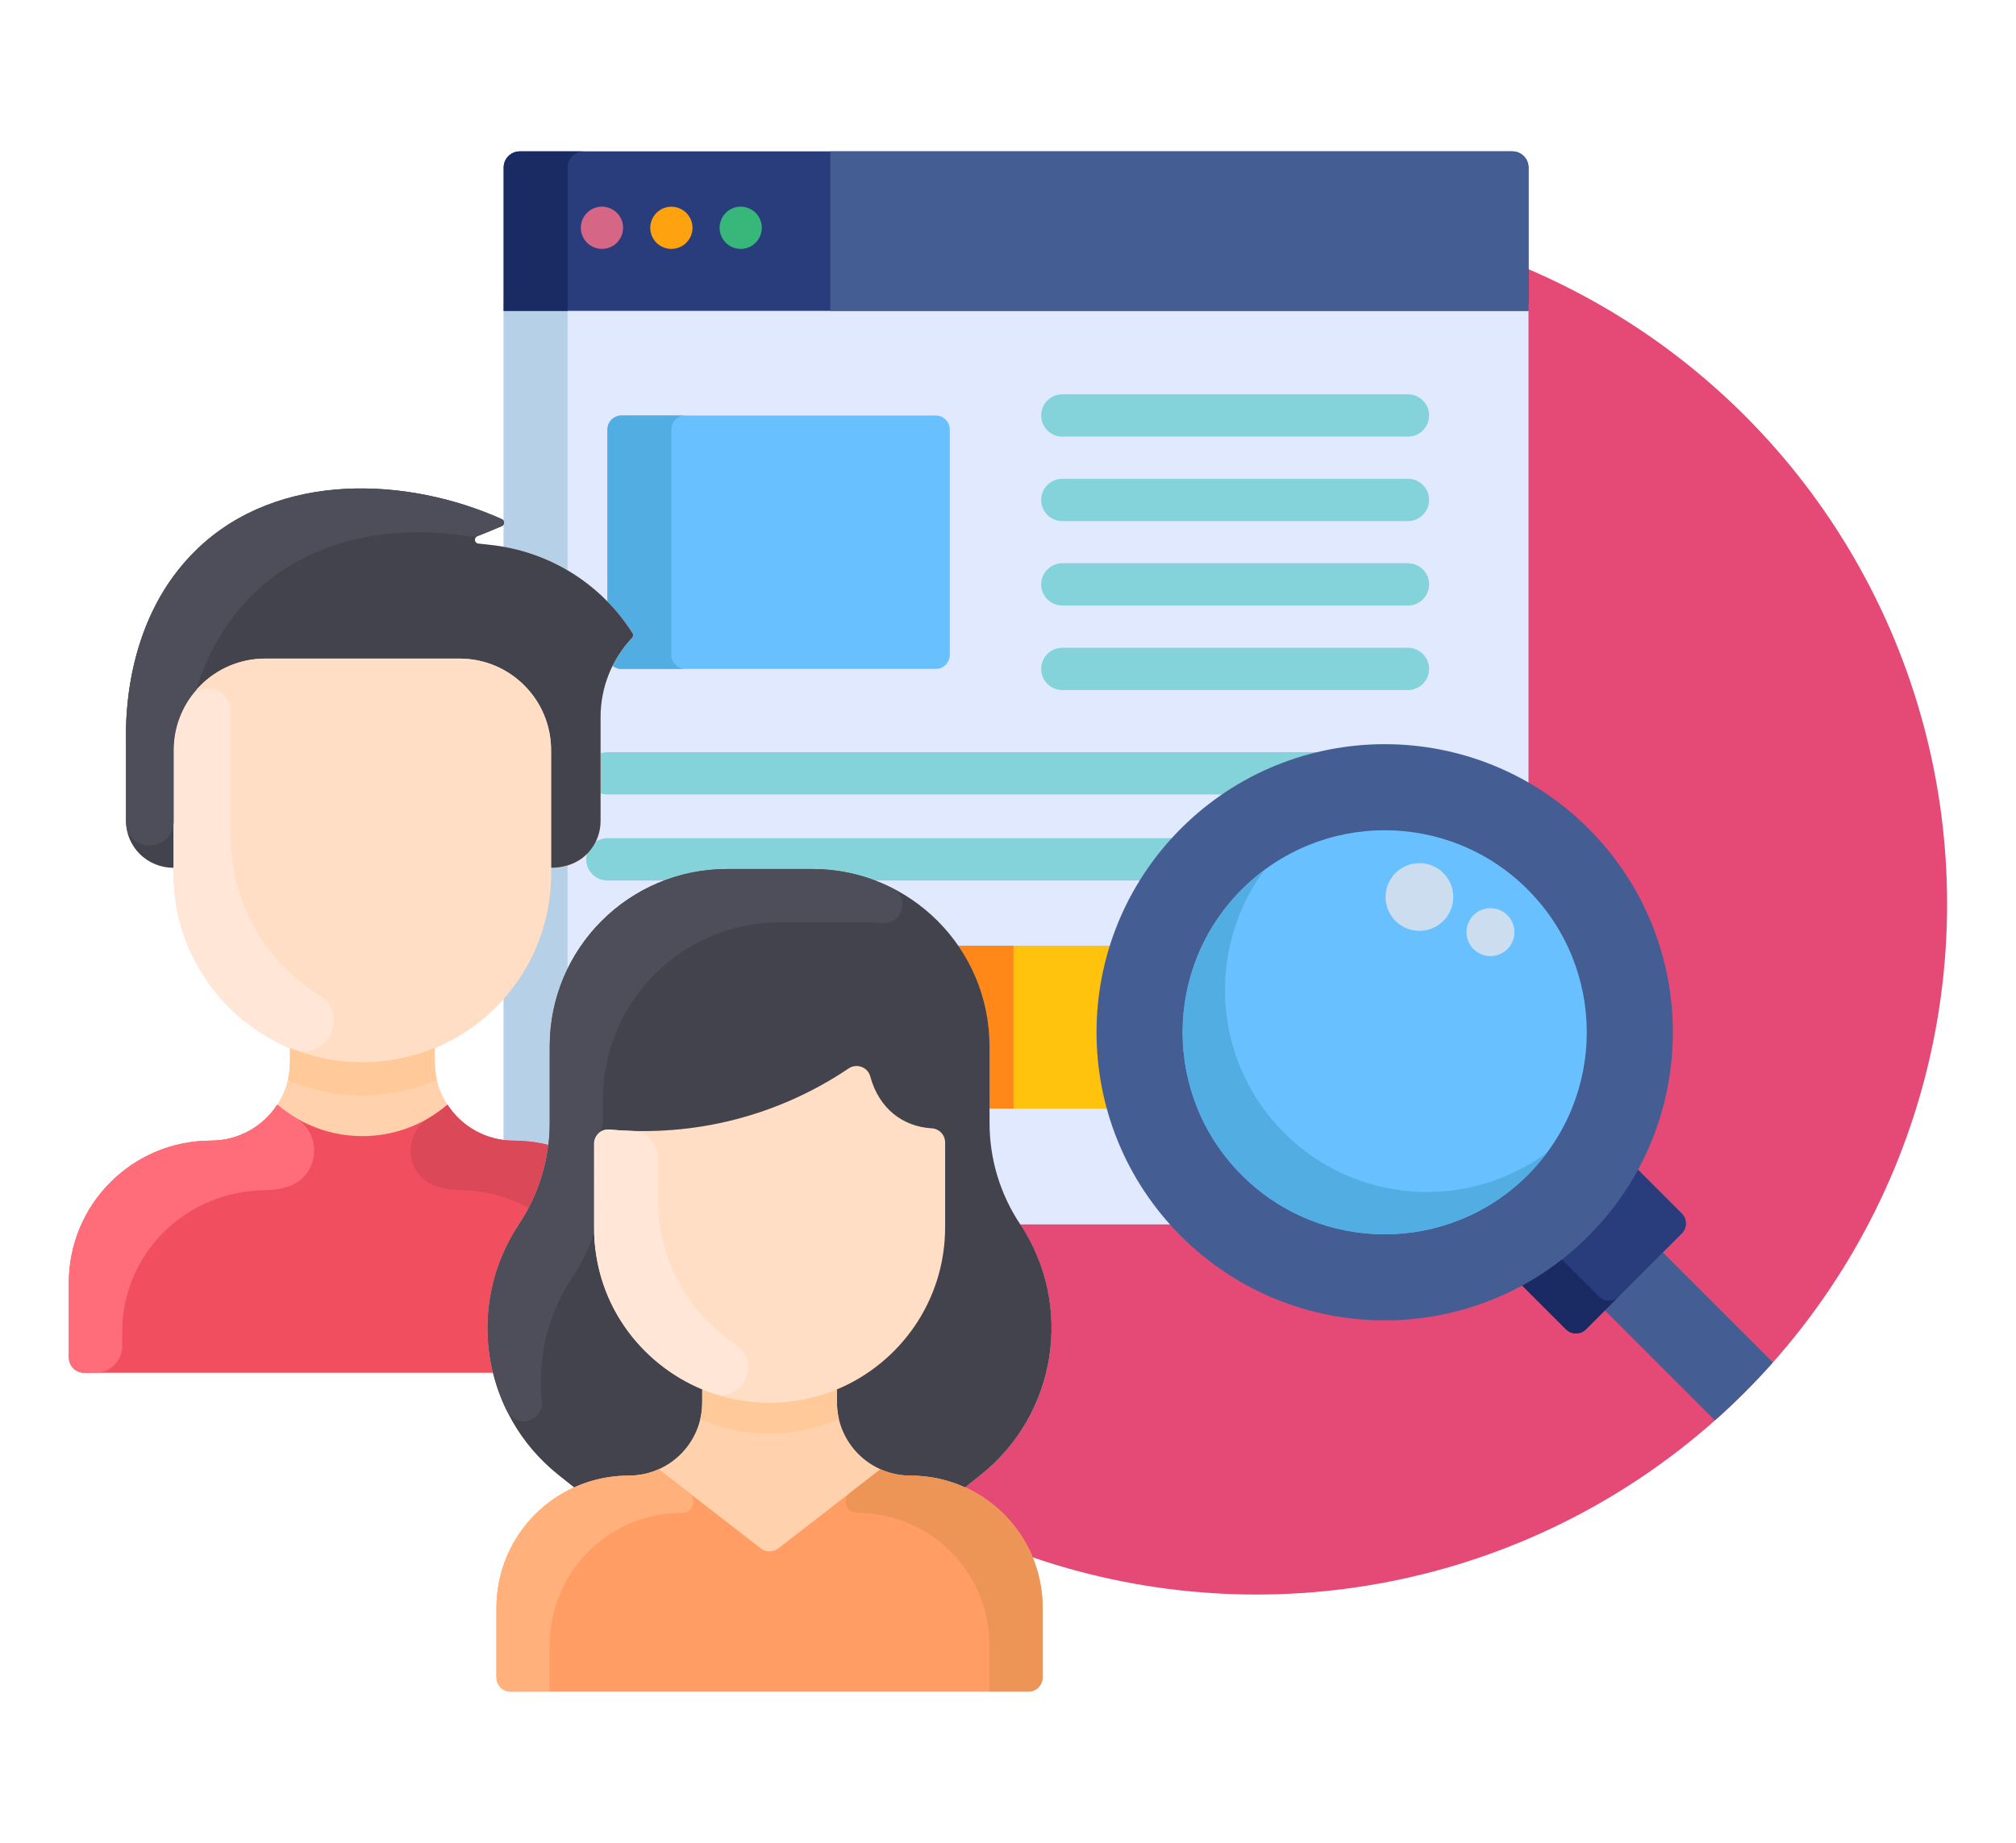 <?xml version="1.0" encoding="utf-8"?>
<!-- Generator: Adobe Illustrator 26.5.0, SVG Export Plug-In . SVG Version: 6.00 Build 0)  -->
<svg version="1.1" id="Capa_1" xmlns="http://www.w3.org/2000/svg" xmlns:xlink="http://www.w3.org/1999/xlink" x="0px" y="0px"
	 viewBox="0 0 309.57 283.07" style="enable-background:new 0 0 309.57 283.07;" xml:space="preserve">
<style type="text/css">
	.st0{fill:#BFBFBF;stroke:#BFBFBF;stroke-miterlimit:10;}
	.st1{fill:#BFBFBF;}
	.st2{fill-rule:evenodd;clip-rule:evenodd;fill:#BFBFBF;stroke:#BFBFBF;stroke-miterlimit:10;}
	.st3{fill-rule:evenodd;clip-rule:evenodd;fill:#BFBFBF;stroke:#BFBFBF;stroke-width:0.383;stroke-miterlimit:10;}
	.st4{fill-rule:evenodd;clip-rule:evenodd;fill:#BFBFBF;}
	.st5{fill:#8C8C8C;}
	.st6{fill:#D9D9D9;}
	.st7{fill:none;stroke:#0071AF;stroke-width:0.653;stroke-linecap:round;stroke-linejoin:round;stroke-miterlimit:10;}
	.st8{fill:none;stroke:#808080;stroke-width:0.653;stroke-linecap:round;stroke-linejoin:round;stroke-miterlimit:10;}
	.st9{fill:none;stroke:#6E54BF;stroke-width:0.769;stroke-linecap:round;stroke-linejoin:round;stroke-miterlimit:10;}
	.st10{fill:#FFFFFF;stroke:#808080;stroke-width:0.326;stroke-linecap:round;stroke-linejoin:round;stroke-miterlimit:10;}
	.st11{fill:#80B93F;}
	.st12{fill:#808080;}
	.st13{fill:#EEA33B;}
	.st14{fill:none;stroke:#808080;stroke-width:0.311;stroke-linecap:round;stroke-linejoin:round;stroke-miterlimit:10;}
	.st15{clip-path:url(#XMLID_00000143575854632577874210000002094752135406498491_);}
	.st16{fill:none;}
	.st17{fill:#6E54BF;stroke:#6E54BF;stroke-width:0.445;stroke-miterlimit:10;}
	.st18{fill:#0071AF;}
	.st19{fill:none;stroke:#808080;stroke-width:1.306;stroke-linecap:round;stroke-linejoin:round;stroke-miterlimit:10;}
	.st20{fill:none;stroke:#808080;stroke-width:0.675;stroke-linecap:round;stroke-linejoin:round;stroke-miterlimit:10;}
	.st21{fill:none;stroke:#0071AF;stroke-width:1.306;stroke-linecap:round;stroke-linejoin:round;stroke-miterlimit:10;}
	.st22{fill:none;stroke:#808080;stroke-width:0.58;stroke-miterlimit:10;}
	.st23{fill:#EA861E;}
	.st24{fill:none;stroke:#EA861E;stroke-width:0.58;stroke-miterlimit:10;}
	.st25{fill:none;stroke:#808080;stroke-width:0.653;stroke-miterlimit:10;}
	.st26{fill:none;stroke:#808080;stroke-width:0.356;stroke-linecap:round;stroke-linejoin:round;stroke-miterlimit:10;}
	.st27{fill:none;stroke:#808080;stroke-width:0.521;stroke-linecap:round;stroke-linejoin:round;stroke-miterlimit:10;}
	.st28{fill:none;stroke:#0071AF;stroke-width:0.653;stroke-miterlimit:10;}
	.st29{fill:none;stroke:#EEA33B;stroke-width:0.461;stroke-miterlimit:10;}
	.st30{fill:#84D3DB;}
	.st31{fill:#FFD5AB;}
	.st32{fill:#F13745;}
	.st33{fill:#FFFFFF;}
	.st34{fill:#445E93;}
	.st35{fill:#293D7C;}
	.st36{fill:#E1E9FF;}
	.st37{fill:#AA092B;}
	.st38{fill:#CCDDEF;}
	.st39{fill:#52AEE2;}
	.st40{fill:#1E8CC9;}
	.st41{fill:#FFBC80;}
	.st42{fill:#1A2B63;}
	.st43{fill:#A1B4E0;}
	.st44{fill:#FFA210;}
	.st45{fill:#E28914;}
	.st46{fill:#FFC30D;}
	.st47{fill:#E54976;}
	.st48{fill:#B6D0E7;}
	.st49{fill:#69C0FF;}
	.st50{fill:#FF8818;}
	.st51{fill:#E28018;}
	.st52{fill:#D56686;}
	.st53{fill:#37B77A;}
	.st54{fill:#FFD2AD;}
	.st55{fill:#F14F60;}
	.st56{fill:#42434D;}
	.st57{fill:#FFDEC5;}
	.st58{fill:#FFE6D7;}
	.st59{fill:#FFC999;}
	.st60{fill:#FF6D7A;}
	.st61{fill:#DB4857;}
	.st62{fill:#4D4E59;}
	.st63{fill:#FF9D64;}
	.st64{fill:#FFB07B;}
	.st65{fill:#ED9457;}
	.st66{fill:#5DB4CB;}
	.st67{fill:#2E4C80;}
	.st68{fill:#D35862;}
	.st69{fill:#D88084;}
	.st70{fill:#CE722C;}
	.st71{fill:#ECD273;}
	.st72{fill:#E5A15A;}
</style>
<g>
	<g>
		<circle class="st47" cx="192.92" cy="138.84" r="106.07"/>
		<path class="st36" d="M181.95,127.87c8.2-8.19,19.09-12.71,30.68-12.71c7.89,0,15.47,2.1,22.08,6.02V46.53H77.33v137.2
			c0,2.38,1.95,4.33,4.33,4.33h99.17C165.05,171.06,165.42,144.4,181.95,127.87z"/>
		<path class="st48" d="M87.15,183.73V46.53h-9.82v137.2c0,2.38,1.95,4.33,4.33,4.33h9.82C89.1,188.06,87.15,186.11,87.15,183.73z"
			/>
		<path class="st35" d="M232.24,23.25H79.81c-1.36,0-2.47,1.11-2.47,2.47v22.03h157.38V25.73C234.71,24.36,233.6,23.25,232.24,23.25
			z"/>
		<path class="st42" d="M89.63,23.25h-9.82c-1.36,0-2.47,1.11-2.47,2.47v22.03h9.82V25.73C87.15,24.36,88.26,23.25,89.63,23.25z"/>
		<path class="st49" d="M145.85,100.58c0,1.19-0.97,2.16-2.16,2.16H95.44c-1.19,0-2.16-0.97-2.16-2.16v-34.6
			c0-1.19,0.97-2.16,2.16-2.16h48.25c1.19,0,2.16,0.97,2.16,2.16L145.85,100.58L145.85,100.58L145.85,100.58z"/>
		<path class="st39" d="M103.09,100.58v-34.6c0-1.19,0.97-2.16,2.16-2.16h-9.82c-1.19,0-2.16,0.97-2.16,2.16v34.6
			c0,1.19,0.97,2.16,2.16,2.16h9.82C104.06,102.74,103.09,101.77,103.09,100.58z"/>
		<path class="st50" d="M171.34,145.25H95.44c-1.19,0-2.16,0.97-2.16,2.16v20.7c0,1.19,0.97,2.16,2.16,2.16h75.44
			C168.59,162.09,168.74,153.36,171.34,145.25z"/>
		<path class="st51" d="M103.09,168.11v-20.7c0-1.19,0.97-2.16,2.16-2.16h-9.82c-1.19,0-2.16,0.97-2.16,2.16v20.7
			c0,1.19,0.97,2.16,2.16,2.16h9.82C104.06,170.27,103.09,169.3,103.09,168.11z"/>
		<path class="st46" d="M171.34,145.25h-15.71v25.03h15.24C168.59,162.09,168.74,153.36,171.34,145.25z"/>
		<g>
			<path class="st30" d="M216.2,67.06h-53.07c-1.79,0-3.25-1.45-3.25-3.25s1.45-3.25,3.25-3.25h53.07c1.79,0,3.25,1.45,3.25,3.25
				S217.99,67.06,216.2,67.06z"/>
			<path class="st30" d="M216.2,80.04h-53.07c-1.79,0-3.25-1.45-3.25-3.25s1.45-3.25,3.25-3.25h53.07c1.79,0,3.25,1.45,3.25,3.25
				C219.44,78.58,217.99,80.04,216.2,80.04z"/>
			<path class="st30" d="M216.2,93.01h-53.07c-1.79,0-3.25-1.45-3.25-3.25c0-1.79,1.45-3.25,3.25-3.25h53.07
				c1.79,0,3.25,1.45,3.25,3.25C219.44,91.56,217.99,93.01,216.2,93.01z"/>
			<path class="st30" d="M216.2,105.99h-53.07c-1.79,0-3.25-1.45-3.25-3.25s1.45-3.25,3.25-3.25h53.07c1.79,0,3.25,1.45,3.25,3.25
				S217.99,105.99,216.2,105.99z"/>
			<path class="st30" d="M206.98,115.53H93.27c-1.79,0-3.25,1.45-3.25,3.25c0,1.79,1.45,3.25,3.25,3.25h95.93
				C194.56,118.57,200.6,116.35,206.98,115.53z"/>
			<path class="st30" d="M181.11,128.74H93.27c-1.79,0-3.25,1.45-3.25,3.25s1.45,3.25,3.25,3.25h82.77
				C177.5,132.95,179.19,130.77,181.11,128.74z"/>
		</g>
		<path class="st52" d="M92.44,38.23c-0.86,0-1.69-0.35-2.3-0.95c-0.6-0.61-0.95-1.44-0.95-2.3c0-0.85,0.35-1.69,0.95-2.29
			c0.61-0.61,1.44-0.95,2.3-0.95c0.85,0,1.69,0.35,2.29,0.95c0.61,0.61,0.95,1.44,0.95,2.29c0,0.86-0.35,1.69-0.95,2.3
			C94.13,37.89,93.29,38.23,92.44,38.23z"/>
		<path class="st44" d="M103.09,38.23c-0.85,0-1.69-0.35-2.29-0.95c-0.61-0.6-0.95-1.44-0.95-2.29c0-0.85,0.35-1.69,0.95-2.29
			c0.61-0.61,1.44-0.95,2.29-0.95c0.86,0,1.69,0.35,2.3,0.95c0.6,0.61,0.95,1.44,0.95,2.29c0,0.85-0.35,1.69-0.95,2.29
			C104.78,37.89,103.94,38.23,103.09,38.23z"/>
		<path class="st53" d="M113.74,38.23c-0.86,0-1.69-0.35-2.29-0.95c-0.61-0.61-0.95-1.44-0.95-2.3c0-0.85,0.35-1.69,0.95-2.29
			c0.6-0.61,1.44-0.95,2.29-0.95c0.85,0,1.69,0.35,2.29,0.95c0.61,0.61,0.95,1.44,0.95,2.29c0,0.86-0.35,1.69-0.95,2.3
			C115.43,37.89,114.59,38.23,113.74,38.23z"/>
		<path class="st34" d="M254.73,191.75l-8.9,8.9l17.51,17.51c3.14-2.79,6.11-5.76,8.9-8.9L254.73,191.75z"/>
		<path class="st35" d="M258.26,186.38l-7.37-7.37c-1.96,3.67-4.49,7.12-7.58,10.22c-3.06,3.06-6.49,5.6-10.2,7.59l7.36,7.36
			c0.84,0.84,2.22,0.84,3.06,0l14.74-14.74C259.11,188.6,259.11,187.23,258.26,186.38z"/>
		<path class="st42" d="M245.52,199.13l-6.29-6.29c-1.94,1.51-3.98,2.84-6.12,3.98l7.36,7.36c0.84,0.84,2.22,0.84,3.06,0l5.05-5.05
			C247.74,199.97,246.36,199.97,245.52,199.13z"/>
		<path class="st34" d="M243.92,127.26c17.28,17.28,17.28,45.3,0,62.58c-17.28,17.28-45.3,17.28-62.58,0
			c-17.28-17.28-17.28-45.3,0-62.58C198.62,109.98,226.64,109.98,243.92,127.26z"/>
		<path class="st49" d="M234.57,180.49c-12.12,12.12-31.76,12.12-43.88,0c-12.12-12.12-12.12-31.76,0-43.88
			c12.12-12.12,31.76-12.12,43.88,0C246.69,148.73,246.69,168.37,234.57,180.49z"/>
		<path class="st39" d="M234.57,180.49c1.1-1.1,2.1-2.27,3.01-3.49c-12.15,9.01-29.38,8.01-40.39-3.01
			c-11.01-11.01-12.01-28.24-3.01-40.39c-1.22,0.9-2.38,1.9-3.49,3.01c-12.12,12.12-12.12,31.76,0,43.88
			C202.81,192.6,222.45,192.6,234.57,180.49z"/>
		<path class="st34" d="M232.24,23.25H127.51v24.5h107.2V25.73C234.71,24.36,233.6,23.25,232.24,23.25z"/>
		<g>
			<circle class="st38" cx="217.96" cy="137.77" r="5.2"/>
			<circle class="st38" cx="228.87" cy="143.17" r="3.68"/>
		</g>
	</g>
	<g>
		<path class="st54" d="M100.71,197.01v11.49c0,1.29-1.05,2.34-2.34,2.34H12.92c-1.29,0-2.34-1.05-2.34-2.34v-11.49
			c0-12.05,9.77-21.82,21.83-21.82c4.26,0,8.01-2.19,10.17-5.52c2.17-3.33,1.95-6.23,1.95-8.58l0.04-0.11
			c-10.51-4.35-17.9-14.7-17.9-26.78v-0.92c-4.17,0-7.32-3.3-7.32-7.18v-12.16c-0.09-4.23,0.1-19.17,10.89-29.57
			c12.54-12.09,32.42-11.1,46.82-4.63c0.47,0.21,0.45,0.88-0.02,1.08l-3.75,1.55c-0.56,0.23-0.44,1.06,0.16,1.12l1.82,0.2
			c8.73,0.93,16.84,5.67,21.87,13.56c0.13,0.21,0.1,0.54-0.08,0.72c-3.1,3.28-4.83,7.64-4.83,12.16v15.97
			c0,3.97-3.22,7.18-7.18,7.18h-0.43v0.92c0,12.08-7.39,22.43-17.9,26.78l0.04,0.11c0,2.28-0.24,5.22,1.95,8.58
			c2.16,3.32,5.91,5.52,10.17,5.52C90.94,175.19,100.71,184.96,100.71,197.01L100.71,197.01z"/>
		<path class="st55" d="M100.71,197.01v11.49c0,1.29-1.05,2.34-2.34,2.34H12.92c-1.29,0-2.34-1.05-2.34-2.34v-11.49
			c0-12.05,9.77-21.82,21.83-21.82c4.26,0,8.01-2.2,10.17-5.52c7.54,6.44,18.59,6.44,26.13,0c2.16,3.32,5.91,5.52,10.17,5.52
			C90.94,175.19,100.71,184.96,100.71,197.01L100.71,197.01z"/>
		<path class="st56" d="M97.13,97.25c0.14,0.21,0.1,0.54-0.08,0.72c-3.1,3.28-4.83,7.64-4.83,12.16v15.97
			c0,3.63-2.73,7.18-7.61,7.18v-18.08c0-7.76-6.29-14.05-14.05-14.05H40.72c-7.76,0-14.05,6.29-14.05,14.05v18.08
			c-4.17,0-7.32-3.3-7.32-7.18v-12.16c-0.09-4.23,0.1-19.17,10.89-29.57c12.54-12.09,32.42-11.1,46.82-4.63
			c0.47,0.21,0.46,0.88-0.02,1.08l-3.75,1.55c-0.56,0.23-0.44,1.06,0.16,1.12l1.82,0.2C84,84.62,92.11,89.36,97.13,97.25z"/>
		<path class="st57" d="M84.62,134.21c0,16.01-12.98,28.97-28.97,28.97c-15.07,0-28.97-11.72-28.97-29.89v-18.08
			c0-7.76,6.29-14.05,14.05-14.05h29.85c7.76,0,14.05,6.29,14.05,14.05V134.21z"/>
		<path class="st58" d="M49.08,152.91c4.76,2.98,1.01,10.29-4.21,8.2c-10.72-4.3-18.21-14.75-18.21-26.9v-18.99
			c0-2.95,0.91-5.69,2.46-7.95c1.91-2.77,6.31-1.55,6.31,2.1v18.99C35.45,139.04,41.07,147.9,49.08,152.91L49.08,152.91z"/>
		<path class="st59" d="M67.09,165.9c-7.21,3.02-15.13,3.25-22.9,0c0.4-1.65,0.33-2.71,0.33-4.81l0.04-0.11
			c7.05,2.93,15.09,2.93,22.15,0l0.04,0.11C66.76,163.19,66.7,164.25,67.09,165.9z"/>
		<path class="st60" d="M44.2,182.26c-1.08,0.34-2.24,0.53-3.49,0.54c-12.09,0.11-21.94,9.66-21.94,21.75v2.2
			c0,2.26-1.83,4.1-4.1,4.1h-1.76c-1.29,0-2.34-1.05-2.34-2.34v-11.49c0-12.05,9.77-21.82,21.83-21.82c4.26,0,8.01-2.2,10.17-5.52
			c0.87,0.74,1.8,1.41,2.78,2C49.68,174.24,48.99,180.75,44.2,182.26L44.2,182.26z"/>
		<path class="st61" d="M67.09,182.26c1.08,0.34,2.24,0.53,3.49,0.54c12.09,0.11,21.94,9.66,21.94,21.75v2.2
			c0,2.26,1.83,4.1,4.1,4.1h1.76c1.29,0,2.34-1.05,2.34-2.34v-11.49c0-12.05-9.77-21.82-21.83-21.82c-4.26,0-8.01-2.2-10.17-5.52
			c-0.87,0.74-1.8,1.41-2.78,2C61.61,174.24,62.3,180.75,67.09,182.26L67.09,182.26z"/>
		<path class="st62" d="M77.04,80.82c-3.44,1.42-3.93,1.73-5.12,1.54c-19.22-2.98-36.08,4.97-41.81,23.64v0
			c-2.14,2.46-3.44,5.68-3.44,9.2v10.98c0,4.74-7.32,5.07-7.32-0.09v-12.16c-0.09-4.23,0.1-19.17,10.89-29.57
			c12.54-12.09,32.42-11.1,46.82-4.63C77.53,79.96,77.51,80.63,77.04,80.82z"/>
	</g>
	<g>
		<path class="st54" d="M160.1,246.95v10.69c0,1.2-0.97,2.18-2.18,2.18h-79.5c-1.2,0-2.18-0.97-2.18-2.18v-10.69
			c0-8.22,4.89-15.3,11.91-18.5c-2.87-2.28-7.24-5.35-10.42-11.94c-4.43-9.18-3.67-20,1.97-28.47c3.07-4.6,4.7-10,4.7-15.53v-11.8
			c0-15.04,12.19-27.23,27.23-27.23h13.07c15.04,0,27.23,12.19,27.23,27.23c0,12.49-0.31,14.94,1.2,19.91
			c2.13,7.02,4.93,7.89,7.1,15.04c3.4,11.24-0.36,23.49-9.63,30.87l-2.41,1.92C155.22,231.64,160.1,238.73,160.1,246.95
			L160.1,246.95z"/>
		<path class="st63" d="M160.1,246.95v10.69c0,1.2-0.98,2.18-2.18,2.18h-79.5c-1.2,0-2.18-0.98-2.18-2.18v-10.69
			c0-11.21,9.09-20.3,20.3-20.3c1.67,0,3.25-0.36,4.68-1.01l0.07,0.15l15.55,12.04c0.78,0.61,1.88,0.61,2.67,0l15.55-12.04
			l0.07-0.15c1.42,0.65,3.01,1.01,4.68,1.01C150.97,226.64,160.1,235.7,160.1,246.95z"/>
		<path class="st57" d="M143.07,173.3c1.16,0.07,2.06,1.02,2.06,2.17v13.04c0,11.24-6.87,20.87-16.65,24.91
			c-17.68,7.34-37.26-5.7-37.26-24.91v-12.85c0-1.28,1.09-2.29,2.36-2.17c13.07,1.18,25.93-2.11,36.74-9.39
			c1.23-0.83,2.92-0.21,3.31,1.22C134.97,170.27,138.64,173.05,143.07,173.3L143.07,173.3z"/>
		<path class="st56" d="M150.6,226.53l-2.41,1.92c-2.56-1.16-5.4-1.81-8.39-1.81c-6.22,0-11.28-5.02-11.28-11.26v-1.86l-0.04-0.1
			c9.77-4.05,16.65-13.68,16.65-24.91v-13.04c0-1.16-0.91-2.11-2.06-2.17c-4.4-0.25-8.09-3-9.44-7.98
			c-0.39-1.43-2.08-2.04-3.31-1.22c-10.8,7.27-23.66,10.58-36.74,9.39c-1.27-0.12-2.36,0.89-2.36,2.17v12.85
			c0,11.24,6.87,20.87,16.65,24.91l-0.04,0.1v1.86c0,6.24-5.06,11.26-11.28,11.26c-2.99,0-5.83,0.65-8.39,1.81l-2.41-1.92
			c-11.71-9.33-14.32-26.06-6.03-38.5c3.07-4.6,4.7-10,4.7-15.53v-11.8c0-15.04,12.19-27.23,27.23-27.23h13.07
			c15.04,0,27.23,12.19,27.23,27.23v11.8c0,5.52,1.63,10.93,4.7,15.53C164.95,200.52,162.27,217.24,150.6,226.53L150.6,226.53z"/>
		<path class="st59" d="M128.83,218c-6.71,2.81-14.08,3.03-21.31,0c0.37-1.53,0.31-2.52,0.31-4.47l0.04-0.1
			c6.56,2.72,14.04,2.73,20.61,0l0.04,0.1C128.52,215.47,128.46,216.47,128.83,218z"/>
		<path class="st62" d="M137.01,136.41c2.78,1.41,1.57,5.65-1.53,5.36c-0.86-0.08-1.72-0.12-2.6-0.12h-13.07
			c-15.04,0-27.23,12.19-27.23,27.23v3.31c0,1.96-1.36,1.89-1.36,3.48c0,14.38,0.06,13.47-0.15,14.09
			c-2.14,6.28-4.7,7.19-6.78,14.07c-1.13,3.75-1.47,7.6-1.08,11.35c0.32,3.05-3.93,4.52-5.47,1.33c-4.4-9.11-3.71-19.94,1.97-28.47
			c3.07-4.6,4.7-10,4.7-15.53v-11.8c0-15.04,12.19-27.23,27.23-27.23h13.07C129.13,133.48,133.31,134.53,137.01,136.41
			L137.01,136.41z"/>
		<path class="st58" d="M113.01,206.57c4.07,2.72,0.97,9.02-3.65,7.4c-10.15-3.56-18.14-13.04-18.14-25.46v-12.85
			c0-1.28,1.09-2.28,2.37-2.17c1.04,0.09,2.19,0.17,3.43,0.21c2.24,0.07,4.01,1.92,4.01,4.15v6.3
			C101.02,193.64,105.85,201.78,113.01,206.57L113.01,206.57z"/>
		<path class="st64" d="M105.78,229.26c1.29,1,0.61,3.1-1.02,3.1c-11.53,0.04-20.35,9.3-20.35,20.3v7.15h-5.99
			c-1.2,0-2.18-0.98-2.18-2.18v-10.69c0-11.21,9.09-20.3,20.3-20.3c1.67,0,3.25-0.36,4.68-1.01l0.07,0.15L105.78,229.26z"/>
		<path class="st65" d="M130.56,229.26c-1.29,1-0.61,3.1,1.02,3.1c11.53,0.04,20.35,9.3,20.35,20.3v7.15h5.99
			c1.2,0,2.18-0.98,2.18-2.18v-10.69c0-11.21-9.09-20.3-20.3-20.3c-1.67,0-3.25-0.36-4.68-1.01l-0.07,0.15L130.56,229.26z"/>
	</g>
</g>
</svg>
